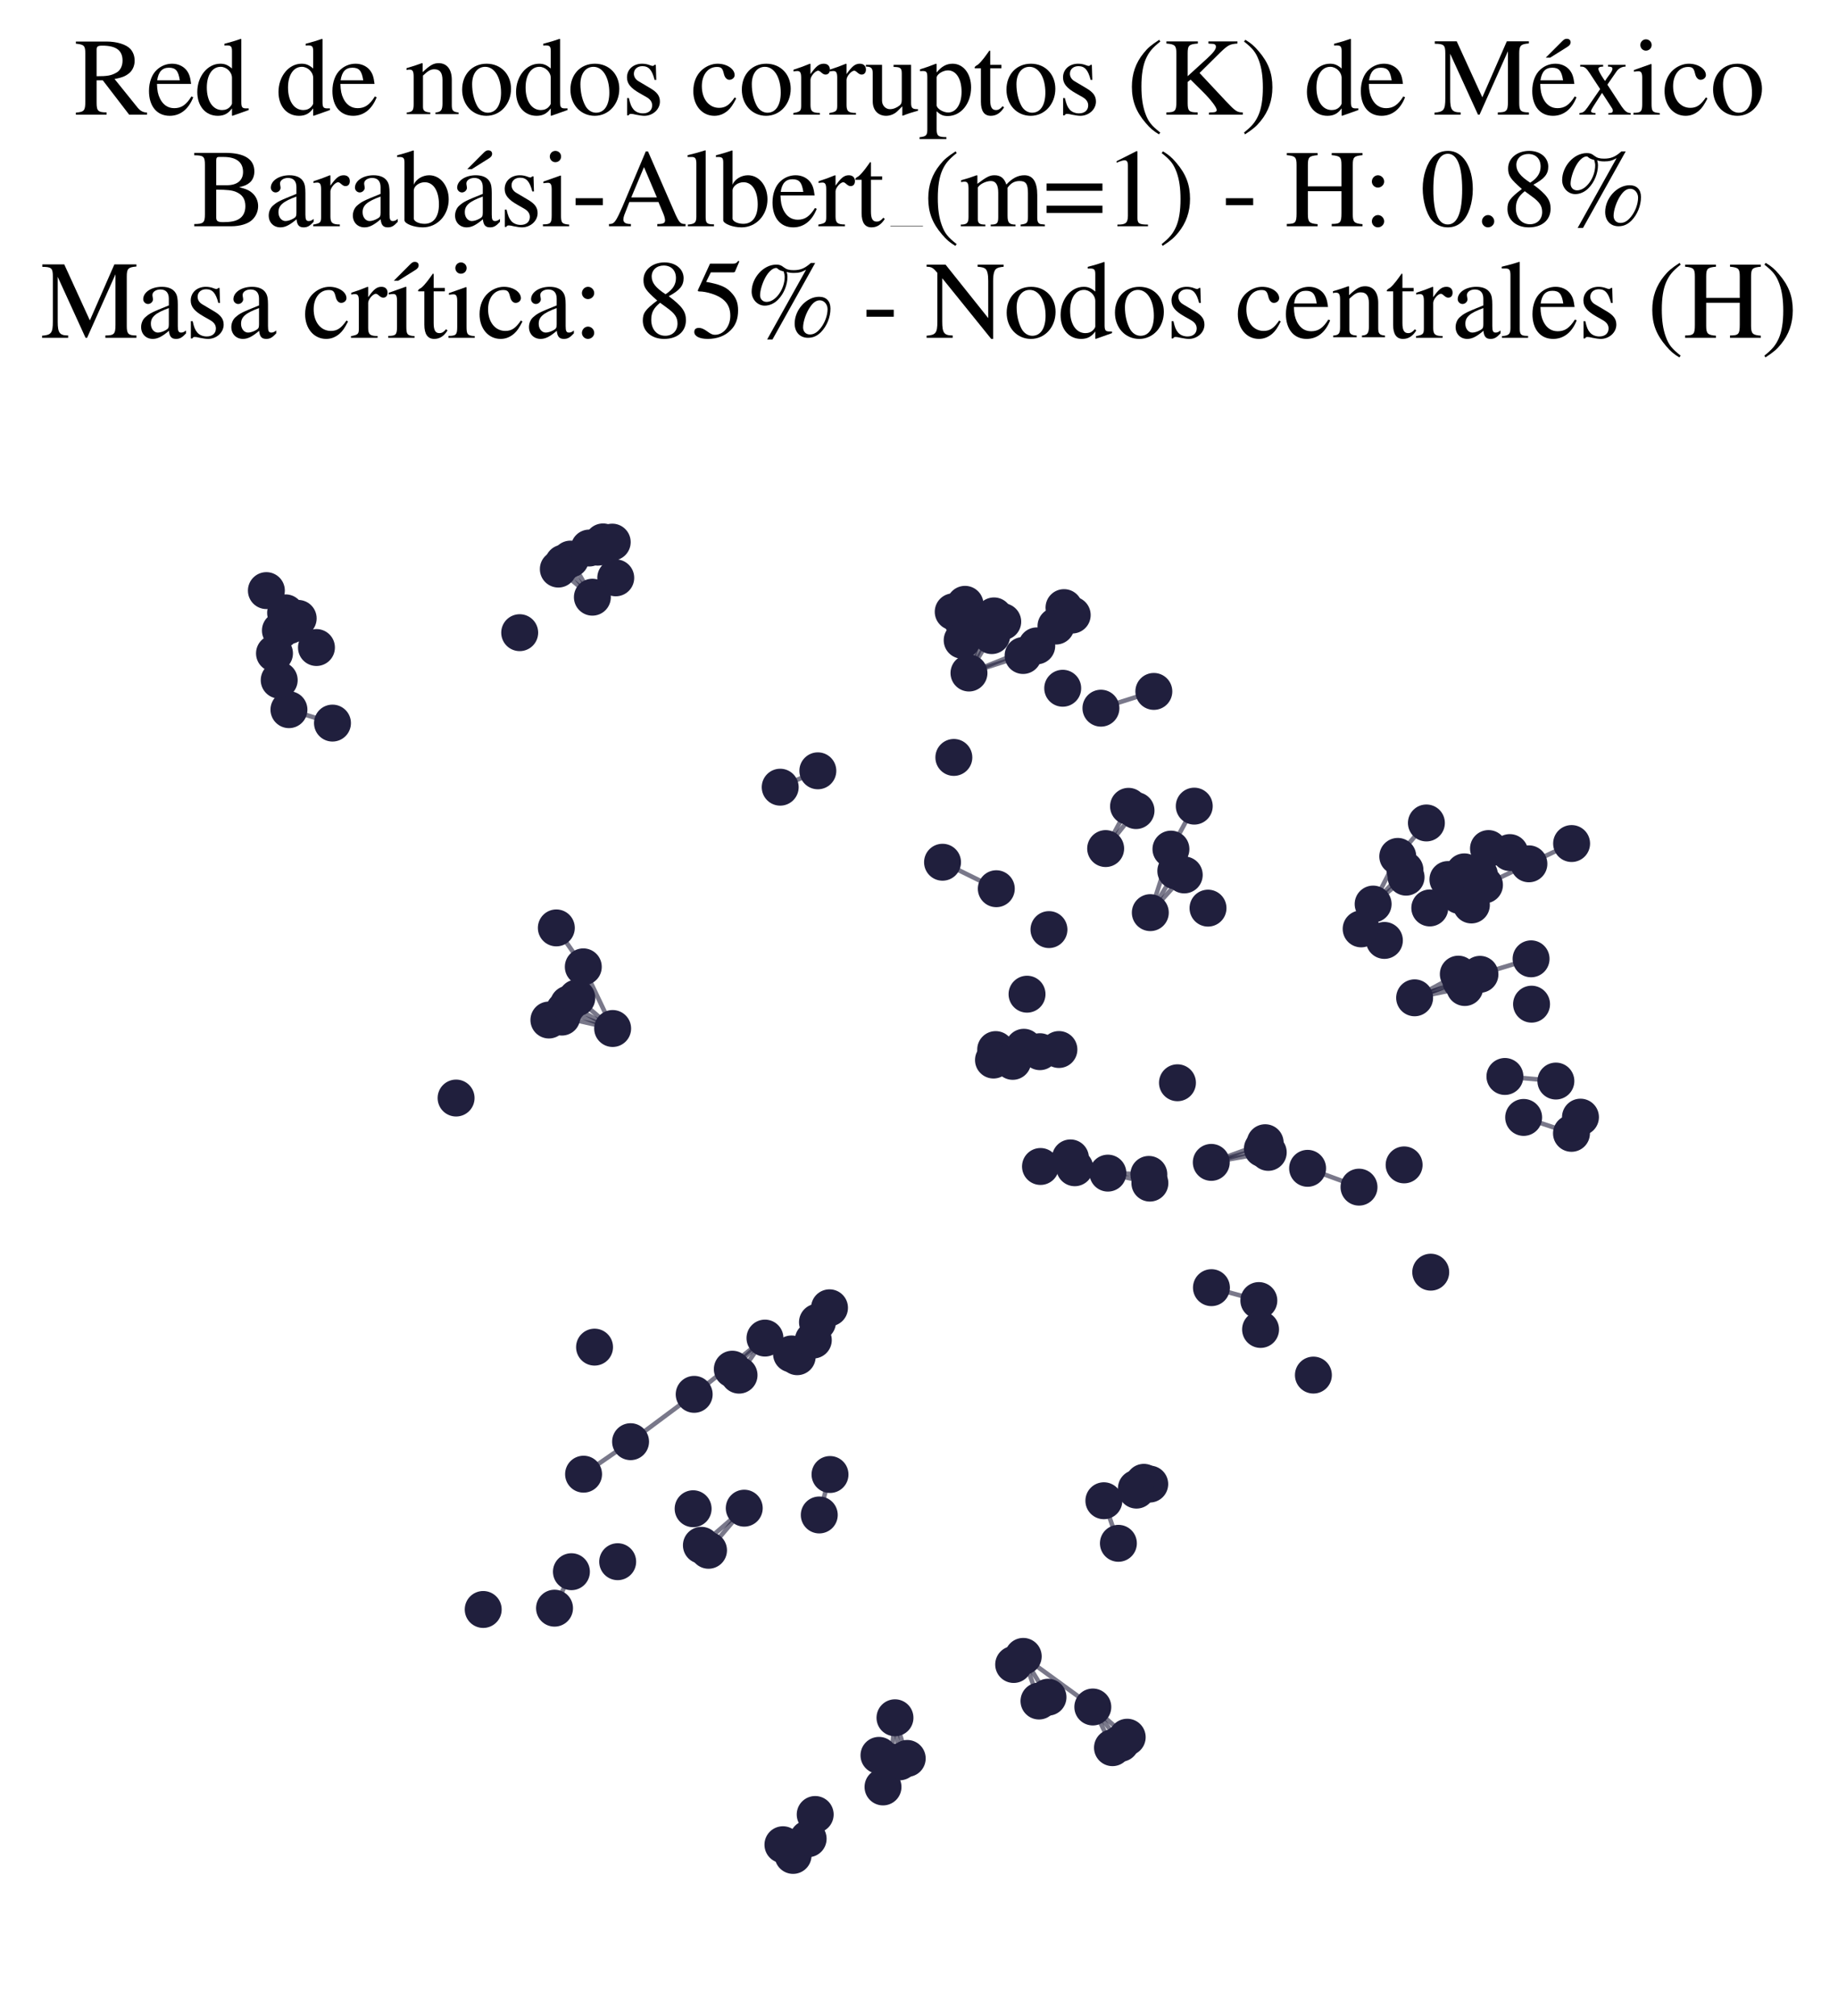 <?xml version="1.0" encoding="utf-8" standalone="no"?>
<!DOCTYPE svg PUBLIC "-//W3C//DTD SVG 1.1//EN"
  "http://www.w3.org/Graphics/SVG/1.1/DTD/svg11.dtd">
<svg xmlns:xlink="http://www.w3.org/1999/xlink" width="162.348pt" height="178.036pt" viewBox="0 0 162.348 178.036" xmlns="http://www.w3.org/2000/svg" version="1.1">
 <defs>
  <style type="text/css">*{stroke-linejoin: round; stroke-linecap: butt}</style>
 </defs>
 <g id="figure_1">
  <g id="patch_1">
   <path d="M 0 178.036 
L 162.348 178.036 
L 162.348 0 
L 0 0 
z
" style="fill: #ffffff"/>
  </g>
  <g id="axes_1">
   <g id="LineCollection_1">
    <path d="M 107.005 113.733 
L 111.192 114.872 
" clip-path="url(#p0ebc050604)" style="fill: none; stroke: #201f3d; stroke-opacity: 0.6; stroke-width: 0.4"/>
    <path d="M 91.772 150.244 
L 90.381 146.3 
" clip-path="url(#p0ebc050604)" style="fill: none; stroke: #201f3d; stroke-opacity: 0.6; stroke-width: 0.4"/>
    <path d="M 77.638 155.042 
L 77.995 157.832 
" clip-path="url(#p0ebc050604)" style="fill: none; stroke: #201f3d; stroke-opacity: 0.6; stroke-width: 0.4"/>
    <path d="M 49.316 50.265 
L 52.324 52.747 
" clip-path="url(#p0ebc050604)" style="fill: none; stroke: #201f3d; stroke-opacity: 0.6; stroke-width: 0.4"/>
    <path d="M 72.206 116.783 
L 70.416 119.832 
" clip-path="url(#p0ebc050604)" style="fill: none; stroke: #201f3d; stroke-opacity: 0.6; stroke-width: 0.4"/>
    <path d="M 72.206 116.783 
L 69.914 119.587 
" clip-path="url(#p0ebc050604)" style="fill: none; stroke: #201f3d; stroke-opacity: 0.6; stroke-width: 0.4"/>
    <path d="M 132.928 95.079 
L 137.429 95.484 
" clip-path="url(#p0ebc050604)" style="fill: none; stroke: #201f3d; stroke-opacity: 0.6; stroke-width: 0.4"/>
    <path d="M 64.684 120.931 
L 67.569 118.187 
" clip-path="url(#p0ebc050604)" style="fill: none; stroke: #201f3d; stroke-opacity: 0.6; stroke-width: 0.4"/>
    <path d="M 52.047 48.405 
L 54.388 51.038 
" clip-path="url(#p0ebc050604)" style="fill: none; stroke: #201f3d; stroke-opacity: 0.6; stroke-width: 0.4"/>
    <path d="M 124.952 88.132 
L 129.384 87.223 
" clip-path="url(#p0ebc050604)" style="fill: none; stroke: #201f3d; stroke-opacity: 0.6; stroke-width: 0.4"/>
    <path d="M 124.952 88.132 
L 129.033 86.652 
" clip-path="url(#p0ebc050604)" style="fill: none; stroke: #201f3d; stroke-opacity: 0.6; stroke-width: 0.4"/>
    <path d="M 124.952 88.132 
L 130.723 86.057 
" clip-path="url(#p0ebc050604)" style="fill: none; stroke: #201f3d; stroke-opacity: 0.6; stroke-width: 0.4"/>
    <path d="M 124.952 88.132 
L 128.811 86.041 
" clip-path="url(#p0ebc050604)" style="fill: none; stroke: #201f3d; stroke-opacity: 0.6; stroke-width: 0.4"/>
    <path d="M 91.575 57.047 
L 85.589 59.445 
" clip-path="url(#p0ebc050604)" style="fill: none; stroke: #201f3d; stroke-opacity: 0.6; stroke-width: 0.4"/>
    <path d="M 91.575 57.047 
L 94.707 54.324 
" clip-path="url(#p0ebc050604)" style="fill: none; stroke: #201f3d; stroke-opacity: 0.6; stroke-width: 0.4"/>
    <path d="M 91.575 57.047 
L 93.983 53.667 
" clip-path="url(#p0ebc050604)" style="fill: none; stroke: #201f3d; stroke-opacity: 0.6; stroke-width: 0.4"/>
    <path d="M 67.569 118.187 
L 61.316 123.156 
" clip-path="url(#p0ebc050604)" style="fill: none; stroke: #201f3d; stroke-opacity: 0.6; stroke-width: 0.4"/>
    <path d="M 67.569 118.187 
L 65.279 121.461 
" clip-path="url(#p0ebc050604)" style="fill: none; stroke: #201f3d; stroke-opacity: 0.6; stroke-width: 0.4"/>
    <path d="M 101.606 80.609 
L 103.428 74.998 
" clip-path="url(#p0ebc050604)" style="fill: none; stroke: #201f3d; stroke-opacity: 0.6; stroke-width: 0.4"/>
    <path d="M 101.606 80.609 
L 103.858 76.931 
" clip-path="url(#p0ebc050604)" style="fill: none; stroke: #201f3d; stroke-opacity: 0.6; stroke-width: 0.4"/>
    <path d="M 101.606 80.609 
L 104.603 77.279 
" clip-path="url(#p0ebc050604)" style="fill: none; stroke: #201f3d; stroke-opacity: 0.6; stroke-width: 0.4"/>
    <path d="M 92.569 149.905 
L 90.381 146.3 
" clip-path="url(#p0ebc050604)" style="fill: none; stroke: #201f3d; stroke-opacity: 0.6; stroke-width: 0.4"/>
    <path d="M 51.522 85.397 
L 54.114 90.842 
" clip-path="url(#p0ebc050604)" style="fill: none; stroke: #201f3d; stroke-opacity: 0.6; stroke-width: 0.4"/>
    <path d="M 51.522 85.397 
L 49.14 81.957 
" clip-path="url(#p0ebc050604)" style="fill: none; stroke: #201f3d; stroke-opacity: 0.6; stroke-width: 0.4"/>
    <path d="M 115.499 103.192 
L 120.04 104.855 
" clip-path="url(#p0ebc050604)" style="fill: none; stroke: #201f3d; stroke-opacity: 0.6; stroke-width: 0.4"/>
    <path d="M 85.589 59.445 
L 84.987 56.549 
" clip-path="url(#p0ebc050604)" style="fill: none; stroke: #201f3d; stroke-opacity: 0.6; stroke-width: 0.4"/>
    <path d="M 85.589 59.445 
L 87.598 56.14 
" clip-path="url(#p0ebc050604)" style="fill: none; stroke: #201f3d; stroke-opacity: 0.6; stroke-width: 0.4"/>
    <path d="M 85.589 59.445 
L 87.417 55.462 
" clip-path="url(#p0ebc050604)" style="fill: none; stroke: #201f3d; stroke-opacity: 0.6; stroke-width: 0.4"/>
    <path d="M 85.589 59.445 
L 90.369 57.898 
" clip-path="url(#p0ebc050604)" style="fill: none; stroke: #201f3d; stroke-opacity: 0.6; stroke-width: 0.4"/>
    <path d="M 85.589 59.445 
L 86.779 55.259 
" clip-path="url(#p0ebc050604)" style="fill: none; stroke: #201f3d; stroke-opacity: 0.6; stroke-width: 0.4"/>
    <path d="M 99.565 153.439 
L 96.527 150.77 
" clip-path="url(#p0ebc050604)" style="fill: none; stroke: #201f3d; stroke-opacity: 0.6; stroke-width: 0.4"/>
    <path d="M 50.218 88.685 
L 54.114 90.842 
" clip-path="url(#p0ebc050604)" style="fill: none; stroke: #201f3d; stroke-opacity: 0.6; stroke-width: 0.4"/>
    <path d="M 73.314 130.236 
L 72.365 133.809 
" clip-path="url(#p0ebc050604)" style="fill: none; stroke: #201f3d; stroke-opacity: 0.6; stroke-width: 0.4"/>
    <path d="M 25.552 55.251 
L 27.952 57.193 
" clip-path="url(#p0ebc050604)" style="fill: none; stroke: #201f3d; stroke-opacity: 0.6; stroke-width: 0.4"/>
    <path d="M 97.503 132.554 
L 98.787 136.314 
" clip-path="url(#p0ebc050604)" style="fill: none; stroke: #201f3d; stroke-opacity: 0.6; stroke-width: 0.4"/>
    <path d="M 93.532 92.699 
L 91.855 92.89 
" clip-path="url(#p0ebc050604)" style="fill: none; stroke: #201f3d; stroke-opacity: 0.6; stroke-width: 0.4"/>
    <path d="M 123.463 75.641 
L 121.287 79.852 
" clip-path="url(#p0ebc050604)" style="fill: none; stroke: #201f3d; stroke-opacity: 0.6; stroke-width: 0.4"/>
    <path d="M 123.463 75.641 
L 125.992 72.688 
" clip-path="url(#p0ebc050604)" style="fill: none; stroke: #201f3d; stroke-opacity: 0.6; stroke-width: 0.4"/>
    <path d="M 29.367 63.867 
L 25.523 62.682 
" clip-path="url(#p0ebc050604)" style="fill: none; stroke: #201f3d; stroke-opacity: 0.6; stroke-width: 0.4"/>
    <path d="M 101.475 103.729 
L 97.859 103.616 
" clip-path="url(#p0ebc050604)" style="fill: none; stroke: #201f3d; stroke-opacity: 0.6; stroke-width: 0.4"/>
    <path d="M 83.253 76.157 
L 88.002 78.497 
" clip-path="url(#p0ebc050604)" style="fill: none; stroke: #201f3d; stroke-opacity: 0.6; stroke-width: 0.4"/>
    <path d="M 111.505 101.455 
L 106.991 102.668 
" clip-path="url(#p0ebc050604)" style="fill: none; stroke: #201f3d; stroke-opacity: 0.6; stroke-width: 0.4"/>
    <path d="M 90.381 146.3 
L 96.527 150.77 
" clip-path="url(#p0ebc050604)" style="fill: none; stroke: #201f3d; stroke-opacity: 0.6; stroke-width: 0.4"/>
    <path d="M 65.738 133.21 
L 62.583 136.93 
" clip-path="url(#p0ebc050604)" style="fill: none; stroke: #201f3d; stroke-opacity: 0.6; stroke-width: 0.4"/>
    <path d="M 65.738 133.21 
L 61.954 136.489 
" clip-path="url(#p0ebc050604)" style="fill: none; stroke: #201f3d; stroke-opacity: 0.6; stroke-width: 0.4"/>
    <path d="M 85.24 53.377 
L 84.987 56.549 
" clip-path="url(#p0ebc050604)" style="fill: none; stroke: #201f3d; stroke-opacity: 0.6; stroke-width: 0.4"/>
    <path d="M 106.991 102.668 
L 112.023 101.784 
" clip-path="url(#p0ebc050604)" style="fill: none; stroke: #201f3d; stroke-opacity: 0.6; stroke-width: 0.4"/>
    <path d="M 106.991 102.668 
L 111.752 100.931 
" clip-path="url(#p0ebc050604)" style="fill: none; stroke: #201f3d; stroke-opacity: 0.6; stroke-width: 0.4"/>
    <path d="M 73.269 115.511 
L 71.839 118.359 
" clip-path="url(#p0ebc050604)" style="fill: none; stroke: #201f3d; stroke-opacity: 0.6; stroke-width: 0.4"/>
    <path d="M 87.947 92.704 
L 90.435 92.499 
" clip-path="url(#p0ebc050604)" style="fill: none; stroke: #201f3d; stroke-opacity: 0.6; stroke-width: 0.4"/>
    <path d="M 49.758 49.739 
L 52.324 52.747 
" clip-path="url(#p0ebc050604)" style="fill: none; stroke: #201f3d; stroke-opacity: 0.6; stroke-width: 0.4"/>
    <path d="M 133.36 75.304 
L 130.675 77.256 
" clip-path="url(#p0ebc050604)" style="fill: none; stroke: #201f3d; stroke-opacity: 0.6; stroke-width: 0.4"/>
    <path d="M 126.292 80.195 
L 129.546 79.388 
" clip-path="url(#p0ebc050604)" style="fill: none; stroke: #201f3d; stroke-opacity: 0.6; stroke-width: 0.4"/>
    <path d="M 126.292 80.195 
L 128.904 79.092 
" clip-path="url(#p0ebc050604)" style="fill: none; stroke: #201f3d; stroke-opacity: 0.6; stroke-width: 0.4"/>
    <path d="M 126.292 80.195 
L 129.966 79.932 
" clip-path="url(#p0ebc050604)" style="fill: none; stroke: #201f3d; stroke-opacity: 0.6; stroke-width: 0.4"/>
    <path d="M 126.292 80.195 
L 131.122 78.162 
" clip-path="url(#p0ebc050604)" style="fill: none; stroke: #201f3d; stroke-opacity: 0.6; stroke-width: 0.4"/>
    <path d="M 126.292 80.195 
L 130.675 77.256 
" clip-path="url(#p0ebc050604)" style="fill: none; stroke: #201f3d; stroke-opacity: 0.6; stroke-width: 0.4"/>
    <path d="M 126.292 80.195 
L 128.838 78.422 
" clip-path="url(#p0ebc050604)" style="fill: none; stroke: #201f3d; stroke-opacity: 0.6; stroke-width: 0.4"/>
    <path d="M 126.292 80.195 
L 129.344 77.007 
" clip-path="url(#p0ebc050604)" style="fill: none; stroke: #201f3d; stroke-opacity: 0.6; stroke-width: 0.4"/>
    <path d="M 126.292 80.195 
L 128.478 77.655 
" clip-path="url(#p0ebc050604)" style="fill: none; stroke: #201f3d; stroke-opacity: 0.6; stroke-width: 0.4"/>
    <path d="M 126.292 80.195 
L 127.892 77.685 
" clip-path="url(#p0ebc050604)" style="fill: none; stroke: #201f3d; stroke-opacity: 0.6; stroke-width: 0.4"/>
    <path d="M 121.287 79.852 
L 124.1 76.84 
" clip-path="url(#p0ebc050604)" style="fill: none; stroke: #201f3d; stroke-opacity: 0.6; stroke-width: 0.4"/>
    <path d="M 121.287 79.852 
L 124.197 77.476 
" clip-path="url(#p0ebc050604)" style="fill: none; stroke: #201f3d; stroke-opacity: 0.6; stroke-width: 0.4"/>
    <path d="M 90.369 57.898 
L 93.274 55.297 
" clip-path="url(#p0ebc050604)" style="fill: none; stroke: #201f3d; stroke-opacity: 0.6; stroke-width: 0.4"/>
    <path d="M 103.428 74.998 
L 105.487 71.202 
" clip-path="url(#p0ebc050604)" style="fill: none; stroke: #201f3d; stroke-opacity: 0.6; stroke-width: 0.4"/>
    <path d="M 80.134 155.314 
L 79.052 151.723 
" clip-path="url(#p0ebc050604)" style="fill: none; stroke: #201f3d; stroke-opacity: 0.6; stroke-width: 0.4"/>
    <path d="M 71.382 162.409 
L 72.005 160.265 
" clip-path="url(#p0ebc050604)" style="fill: none; stroke: #201f3d; stroke-opacity: 0.6; stroke-width: 0.4"/>
    <path d="M 50.388 49.382 
L 52.324 52.747 
" clip-path="url(#p0ebc050604)" style="fill: none; stroke: #201f3d; stroke-opacity: 0.6; stroke-width: 0.4"/>
    <path d="M 84.987 56.549 
L 84.196 54.038 
" clip-path="url(#p0ebc050604)" style="fill: none; stroke: #201f3d; stroke-opacity: 0.6; stroke-width: 0.4"/>
    <path d="M 54.077 47.883 
L 54.388 51.038 
" clip-path="url(#p0ebc050604)" style="fill: none; stroke: #201f3d; stroke-opacity: 0.6; stroke-width: 0.4"/>
    <path d="M 97.244 62.55 
L 101.917 61.069 
" clip-path="url(#p0ebc050604)" style="fill: none; stroke: #201f3d; stroke-opacity: 0.6; stroke-width: 0.4"/>
    <path d="M 50.473 138.821 
L 48.981 142.042 
" clip-path="url(#p0ebc050604)" style="fill: none; stroke: #201f3d; stroke-opacity: 0.6; stroke-width: 0.4"/>
    <path d="M 97.661 74.95 
L 100.344 71.595 
" clip-path="url(#p0ebc050604)" style="fill: none; stroke: #201f3d; stroke-opacity: 0.6; stroke-width: 0.4"/>
    <path d="M 97.661 74.95 
L 99.682 71.218 
" clip-path="url(#p0ebc050604)" style="fill: none; stroke: #201f3d; stroke-opacity: 0.6; stroke-width: 0.4"/>
    <path d="M 78.7 155.635 
L 79.052 151.723 
" clip-path="url(#p0ebc050604)" style="fill: none; stroke: #201f3d; stroke-opacity: 0.6; stroke-width: 0.4"/>
    <path d="M 130.723 86.057 
L 135.238 84.689 
" clip-path="url(#p0ebc050604)" style="fill: none; stroke: #201f3d; stroke-opacity: 0.6; stroke-width: 0.4"/>
    <path d="M 135.046 76.298 
L 131.122 78.162 
" clip-path="url(#p0ebc050604)" style="fill: none; stroke: #201f3d; stroke-opacity: 0.6; stroke-width: 0.4"/>
    <path d="M 135.046 76.298 
L 138.818 74.506 
" clip-path="url(#p0ebc050604)" style="fill: none; stroke: #201f3d; stroke-opacity: 0.6; stroke-width: 0.4"/>
    <path d="M 91.905 103.03 
L 97.859 103.616 
" clip-path="url(#p0ebc050604)" style="fill: none; stroke: #201f3d; stroke-opacity: 0.6; stroke-width: 0.4"/>
    <path d="M 91.905 103.03 
L 94.933 103.142 
" clip-path="url(#p0ebc050604)" style="fill: none; stroke: #201f3d; stroke-opacity: 0.6; stroke-width: 0.4"/>
    <path d="M 91.905 103.03 
L 94.551 102.272 
" clip-path="url(#p0ebc050604)" style="fill: none; stroke: #201f3d; stroke-opacity: 0.6; stroke-width: 0.4"/>
    <path d="M 97.859 103.616 
L 101.568 104.498 
" clip-path="url(#p0ebc050604)" style="fill: none; stroke: #201f3d; stroke-opacity: 0.6; stroke-width: 0.4"/>
    <path d="M 138.807 100.103 
L 134.582 98.697 
" clip-path="url(#p0ebc050604)" style="fill: none; stroke: #201f3d; stroke-opacity: 0.6; stroke-width: 0.4"/>
    <path d="M 79.463 155.615 
L 79.052 151.723 
" clip-path="url(#p0ebc050604)" style="fill: none; stroke: #201f3d; stroke-opacity: 0.6; stroke-width: 0.4"/>
    <path d="M 49.845 89.23 
L 54.114 90.842 
" clip-path="url(#p0ebc050604)" style="fill: none; stroke: #201f3d; stroke-opacity: 0.6; stroke-width: 0.4"/>
    <path d="M 129.344 77.007 
L 131.476 74.948 
" clip-path="url(#p0ebc050604)" style="fill: none; stroke: #201f3d; stroke-opacity: 0.6; stroke-width: 0.4"/>
    <path d="M 90.435 92.499 
L 87.753 93.629 
" clip-path="url(#p0ebc050604)" style="fill: none; stroke: #201f3d; stroke-opacity: 0.6; stroke-width: 0.4"/>
    <path d="M 90.435 92.499 
L 91.855 92.89 
" clip-path="url(#p0ebc050604)" style="fill: none; stroke: #201f3d; stroke-opacity: 0.6; stroke-width: 0.4"/>
    <path d="M 90.435 92.499 
L 89.453 93.746 
" clip-path="url(#p0ebc050604)" style="fill: none; stroke: #201f3d; stroke-opacity: 0.6; stroke-width: 0.4"/>
    <path d="M 49.626 89.836 
L 54.114 90.842 
" clip-path="url(#p0ebc050604)" style="fill: none; stroke: #201f3d; stroke-opacity: 0.6; stroke-width: 0.4"/>
    <path d="M 27.952 57.193 
L 25.227 54.13 
" clip-path="url(#p0ebc050604)" style="fill: none; stroke: #201f3d; stroke-opacity: 0.6; stroke-width: 0.4"/>
    <path d="M 27.952 57.193 
L 24.768 55.688 
" clip-path="url(#p0ebc050604)" style="fill: none; stroke: #201f3d; stroke-opacity: 0.6; stroke-width: 0.4"/>
    <path d="M 27.952 57.193 
L 26.338 54.62 
" clip-path="url(#p0ebc050604)" style="fill: none; stroke: #201f3d; stroke-opacity: 0.6; stroke-width: 0.4"/>
    <path d="M 25.227 54.13 
L 23.529 52.165 
" clip-path="url(#p0ebc050604)" style="fill: none; stroke: #201f3d; stroke-opacity: 0.6; stroke-width: 0.4"/>
    <path d="M 52.793 48.33 
L 54.388 51.038 
" clip-path="url(#p0ebc050604)" style="fill: none; stroke: #201f3d; stroke-opacity: 0.6; stroke-width: 0.4"/>
    <path d="M 96.527 150.77 
L 98.264 154.364 
" clip-path="url(#p0ebc050604)" style="fill: none; stroke: #201f3d; stroke-opacity: 0.6; stroke-width: 0.4"/>
    <path d="M 96.527 150.77 
L 98.989 153.978 
" clip-path="url(#p0ebc050604)" style="fill: none; stroke: #201f3d; stroke-opacity: 0.6; stroke-width: 0.4"/>
    <path d="M 68.914 69.529 
L 72.239 68.083 
" clip-path="url(#p0ebc050604)" style="fill: none; stroke: #201f3d; stroke-opacity: 0.6; stroke-width: 0.4"/>
    <path d="M 53.265 47.863 
L 54.388 51.038 
" clip-path="url(#p0ebc050604)" style="fill: none; stroke: #201f3d; stroke-opacity: 0.6; stroke-width: 0.4"/>
    <path d="M 50.95 88.142 
L 54.114 90.842 
" clip-path="url(#p0ebc050604)" style="fill: none; stroke: #201f3d; stroke-opacity: 0.6; stroke-width: 0.4"/>
    <path d="M 61.316 123.156 
L 55.698 127.337 
" clip-path="url(#p0ebc050604)" style="fill: none; stroke: #201f3d; stroke-opacity: 0.6; stroke-width: 0.4"/>
    <path d="M 55.698 127.337 
L 51.546 130.207 
" clip-path="url(#p0ebc050604)" style="fill: none; stroke: #201f3d; stroke-opacity: 0.6; stroke-width: 0.4"/>
   </g>
   <g id="PathCollection_1">
    <defs>
     <path id="mcd1ed8ee58" d="M 0 1.581 
C 0.419 1.581 0.822 1.415 1.118 1.118 
C 1.415 0.822 1.581 0.419 1.581 0 
C 1.581 -0.419 1.415 -0.822 1.118 -1.118 
C 0.822 -1.415 0.419 -1.581 0 -1.581 
C -0.419 -1.581 -0.822 -1.415 -1.118 -1.118 
C -1.415 -0.822 -1.581 -0.419 -1.581 0 
C -1.581 0.419 -1.415 0.822 -1.118 1.118 
C -0.822 1.415 -0.419 1.581 0 1.581 
z
" style="stroke: #201f3d; stroke-width: 0.1"/>
    </defs>
    <g clip-path="url(#p0ebc050604)">
     <use xlink:href="#mcd1ed8ee58" x="94.551" y="102.272" style="fill: #201f3d; stroke: #201f3d; stroke-width: 0.1"/>
     <use xlink:href="#mcd1ed8ee58" x="135.28" y="88.693" style="fill: #201f3d; stroke: #201f3d; stroke-width: 0.1"/>
     <use xlink:href="#mcd1ed8ee58" x="97.859" y="103.616" style="fill: #201f3d; stroke: #201f3d; stroke-width: 0.1"/>
     <use xlink:href="#mcd1ed8ee58" x="54.559" y="137.937" style="fill: #201f3d; stroke: #201f3d; stroke-width: 0.1"/>
     <use xlink:href="#mcd1ed8ee58" x="51.546" y="130.207" style="fill: #201f3d; stroke: #201f3d; stroke-width: 0.1"/>
     <use xlink:href="#mcd1ed8ee58" x="128.838" y="78.422" style="fill: #201f3d; stroke: #201f3d; stroke-width: 0.1"/>
     <use xlink:href="#mcd1ed8ee58" x="77.638" y="155.042" style="fill: #201f3d; stroke: #201f3d; stroke-width: 0.1"/>
     <use xlink:href="#mcd1ed8ee58" x="68.914" y="69.529" style="fill: #201f3d; stroke: #201f3d; stroke-width: 0.1"/>
     <use xlink:href="#mcd1ed8ee58" x="93.983" y="53.667" style="fill: #201f3d; stroke: #201f3d; stroke-width: 0.1"/>
     <use xlink:href="#mcd1ed8ee58" x="133.36" y="75.304" style="fill: #201f3d; stroke: #201f3d; stroke-width: 0.1"/>
     <use xlink:href="#mcd1ed8ee58" x="104.004" y="95.635" style="fill: #201f3d; stroke: #201f3d; stroke-width: 0.1"/>
     <use xlink:href="#mcd1ed8ee58" x="77.995" y="157.832" style="fill: #201f3d; stroke: #201f3d; stroke-width: 0.1"/>
     <use xlink:href="#mcd1ed8ee58" x="54.388" y="51.038" style="fill: #201f3d; stroke: #201f3d; stroke-width: 0.1"/>
     <use xlink:href="#mcd1ed8ee58" x="54.114" y="90.842" style="fill: #201f3d; stroke: #201f3d; stroke-width: 0.1"/>
     <use xlink:href="#mcd1ed8ee58" x="125.992" y="72.688" style="fill: #201f3d; stroke: #201f3d; stroke-width: 0.1"/>
     <use xlink:href="#mcd1ed8ee58" x="92.653" y="82.107" style="fill: #201f3d; stroke: #201f3d; stroke-width: 0.1"/>
     <use xlink:href="#mcd1ed8ee58" x="129.344" y="77.007" style="fill: #201f3d; stroke: #201f3d; stroke-width: 0.1"/>
     <use xlink:href="#mcd1ed8ee58" x="88.57" y="54.911" style="fill: #201f3d; stroke: #201f3d; stroke-width: 0.1"/>
     <use xlink:href="#mcd1ed8ee58" x="112.023" y="101.784" style="fill: #201f3d; stroke: #201f3d; stroke-width: 0.1"/>
     <use xlink:href="#mcd1ed8ee58" x="72.365" y="133.809" style="fill: #201f3d; stroke: #201f3d; stroke-width: 0.1"/>
     <use xlink:href="#mcd1ed8ee58" x="101.036" y="130.926" style="fill: #201f3d; stroke: #201f3d; stroke-width: 0.1"/>
     <use xlink:href="#mcd1ed8ee58" x="111.345" y="117.424" style="fill: #201f3d; stroke: #201f3d; stroke-width: 0.1"/>
     <use xlink:href="#mcd1ed8ee58" x="84.252" y="66.9" style="fill: #201f3d; stroke: #201f3d; stroke-width: 0.1"/>
     <use xlink:href="#mcd1ed8ee58" x="99.565" y="153.439" style="fill: #201f3d; stroke: #201f3d; stroke-width: 0.1"/>
     <use xlink:href="#mcd1ed8ee58" x="126.292" y="80.195" style="fill: #201f3d; stroke: #201f3d; stroke-width: 0.1"/>
     <use xlink:href="#mcd1ed8ee58" x="105.487" y="71.202" style="fill: #201f3d; stroke: #201f3d; stroke-width: 0.1"/>
     <use xlink:href="#mcd1ed8ee58" x="139.601" y="98.672" style="fill: #201f3d; stroke: #201f3d; stroke-width: 0.1"/>
     <use xlink:href="#mcd1ed8ee58" x="48.981" y="142.042" style="fill: #201f3d; stroke: #201f3d; stroke-width: 0.1"/>
     <use xlink:href="#mcd1ed8ee58" x="65.279" y="121.461" style="fill: #201f3d; stroke: #201f3d; stroke-width: 0.1"/>
     <use xlink:href="#mcd1ed8ee58" x="97.503" y="132.554" style="fill: #201f3d; stroke: #201f3d; stroke-width: 0.1"/>
     <use xlink:href="#mcd1ed8ee58" x="72.206" y="116.783" style="fill: #201f3d; stroke: #201f3d; stroke-width: 0.1"/>
     <use xlink:href="#mcd1ed8ee58" x="100.377" y="131.456" style="fill: #201f3d; stroke: #201f3d; stroke-width: 0.1"/>
     <use xlink:href="#mcd1ed8ee58" x="70.416" y="119.832" style="fill: #201f3d; stroke: #201f3d; stroke-width: 0.1"/>
     <use xlink:href="#mcd1ed8ee58" x="101.606" y="80.609" style="fill: #201f3d; stroke: #201f3d; stroke-width: 0.1"/>
     <use xlink:href="#mcd1ed8ee58" x="49.626" y="89.836" style="fill: #201f3d; stroke: #201f3d; stroke-width: 0.1"/>
     <use xlink:href="#mcd1ed8ee58" x="84.196" y="54.038" style="fill: #201f3d; stroke: #201f3d; stroke-width: 0.1"/>
     <use xlink:href="#mcd1ed8ee58" x="45.904" y="55.881" style="fill: #201f3d; stroke: #201f3d; stroke-width: 0.1"/>
     <use xlink:href="#mcd1ed8ee58" x="128.904" y="79.092" style="fill: #201f3d; stroke: #201f3d; stroke-width: 0.1"/>
     <use xlink:href="#mcd1ed8ee58" x="101.554" y="131.081" style="fill: #201f3d; stroke: #201f3d; stroke-width: 0.1"/>
     <use xlink:href="#mcd1ed8ee58" x="85.24" y="53.377" style="fill: #201f3d; stroke: #201f3d; stroke-width: 0.1"/>
     <use xlink:href="#mcd1ed8ee58" x="70.052" y="163.88" style="fill: #201f3d; stroke: #201f3d; stroke-width: 0.1"/>
     <use xlink:href="#mcd1ed8ee58" x="79.463" y="155.615" style="fill: #201f3d; stroke: #201f3d; stroke-width: 0.1"/>
     <use xlink:href="#mcd1ed8ee58" x="129.546" y="79.388" style="fill: #201f3d; stroke: #201f3d; stroke-width: 0.1"/>
     <use xlink:href="#mcd1ed8ee58" x="48.483" y="90.093" style="fill: #201f3d; stroke: #201f3d; stroke-width: 0.1"/>
     <use xlink:href="#mcd1ed8ee58" x="72.239" y="68.083" style="fill: #201f3d; stroke: #201f3d; stroke-width: 0.1"/>
     <use xlink:href="#mcd1ed8ee58" x="98.989" y="153.978" style="fill: #201f3d; stroke: #201f3d; stroke-width: 0.1"/>
     <use xlink:href="#mcd1ed8ee58" x="87.417" y="55.462" style="fill: #201f3d; stroke: #201f3d; stroke-width: 0.1"/>
     <use xlink:href="#mcd1ed8ee58" x="71.382" y="162.409" style="fill: #201f3d; stroke: #201f3d; stroke-width: 0.1"/>
     <use xlink:href="#mcd1ed8ee58" x="86.779" y="55.259" style="fill: #201f3d; stroke: #201f3d; stroke-width: 0.1"/>
     <use xlink:href="#mcd1ed8ee58" x="132.928" y="95.079" style="fill: #201f3d; stroke: #201f3d; stroke-width: 0.1"/>
     <use xlink:href="#mcd1ed8ee58" x="54.077" y="47.883" style="fill: #201f3d; stroke: #201f3d; stroke-width: 0.1"/>
     <use xlink:href="#mcd1ed8ee58" x="137.429" y="95.484" style="fill: #201f3d; stroke: #201f3d; stroke-width: 0.1"/>
     <use xlink:href="#mcd1ed8ee58" x="73.269" y="115.511" style="fill: #201f3d; stroke: #201f3d; stroke-width: 0.1"/>
     <use xlink:href="#mcd1ed8ee58" x="135.046" y="76.298" style="fill: #201f3d; stroke: #201f3d; stroke-width: 0.1"/>
     <use xlink:href="#mcd1ed8ee58" x="79.052" y="151.723" style="fill: #201f3d; stroke: #201f3d; stroke-width: 0.1"/>
     <use xlink:href="#mcd1ed8ee58" x="124.1" y="76.84" style="fill: #201f3d; stroke: #201f3d; stroke-width: 0.1"/>
     <use xlink:href="#mcd1ed8ee58" x="106.702" y="80.211" style="fill: #201f3d; stroke: #201f3d; stroke-width: 0.1"/>
     <use xlink:href="#mcd1ed8ee58" x="128.478" y="77.655" style="fill: #201f3d; stroke: #201f3d; stroke-width: 0.1"/>
     <use xlink:href="#mcd1ed8ee58" x="52.793" y="48.33" style="fill: #201f3d; stroke: #201f3d; stroke-width: 0.1"/>
     <use xlink:href="#mcd1ed8ee58" x="67.569" y="118.187" style="fill: #201f3d; stroke: #201f3d; stroke-width: 0.1"/>
     <use xlink:href="#mcd1ed8ee58" x="129.384" y="87.223" style="fill: #201f3d; stroke: #201f3d; stroke-width: 0.1"/>
     <use xlink:href="#mcd1ed8ee58" x="50.473" y="138.821" style="fill: #201f3d; stroke: #201f3d; stroke-width: 0.1"/>
     <use xlink:href="#mcd1ed8ee58" x="24.768" y="55.688" style="fill: #201f3d; stroke: #201f3d; stroke-width: 0.1"/>
     <use xlink:href="#mcd1ed8ee58" x="24.245" y="57.708" style="fill: #201f3d; stroke: #201f3d; stroke-width: 0.1"/>
     <use xlink:href="#mcd1ed8ee58" x="27.952" y="57.193" style="fill: #201f3d; stroke: #201f3d; stroke-width: 0.1"/>
     <use xlink:href="#mcd1ed8ee58" x="69.155" y="162.935" style="fill: #201f3d; stroke: #201f3d; stroke-width: 0.1"/>
     <use xlink:href="#mcd1ed8ee58" x="52.324" y="52.747" style="fill: #201f3d; stroke: #201f3d; stroke-width: 0.1"/>
     <use xlink:href="#mcd1ed8ee58" x="73.314" y="130.236" style="fill: #201f3d; stroke: #201f3d; stroke-width: 0.1"/>
     <use xlink:href="#mcd1ed8ee58" x="91.905" y="103.03" style="fill: #201f3d; stroke: #201f3d; stroke-width: 0.1"/>
     <use xlink:href="#mcd1ed8ee58" x="91.855" y="92.89" style="fill: #201f3d; stroke: #201f3d; stroke-width: 0.1"/>
     <use xlink:href="#mcd1ed8ee58" x="135.238" y="84.689" style="fill: #201f3d; stroke: #201f3d; stroke-width: 0.1"/>
     <use xlink:href="#mcd1ed8ee58" x="91.772" y="150.244" style="fill: #201f3d; stroke: #201f3d; stroke-width: 0.1"/>
     <use xlink:href="#mcd1ed8ee58" x="101.475" y="103.729" style="fill: #201f3d; stroke: #201f3d; stroke-width: 0.1"/>
     <use xlink:href="#mcd1ed8ee58" x="49.845" y="89.23" style="fill: #201f3d; stroke: #201f3d; stroke-width: 0.1"/>
     <use xlink:href="#mcd1ed8ee58" x="50.388" y="49.382" style="fill: #201f3d; stroke: #201f3d; stroke-width: 0.1"/>
     <use xlink:href="#mcd1ed8ee58" x="111.192" y="114.872" style="fill: #201f3d; stroke: #201f3d; stroke-width: 0.1"/>
     <use xlink:href="#mcd1ed8ee58" x="42.681" y="142.157" style="fill: #201f3d; stroke: #201f3d; stroke-width: 0.1"/>
     <use xlink:href="#mcd1ed8ee58" x="103.858" y="76.931" style="fill: #201f3d; stroke: #201f3d; stroke-width: 0.1"/>
     <use xlink:href="#mcd1ed8ee58" x="52.516" y="118.986" style="fill: #201f3d; stroke: #201f3d; stroke-width: 0.1"/>
     <use xlink:href="#mcd1ed8ee58" x="87.947" y="92.704" style="fill: #201f3d; stroke: #201f3d; stroke-width: 0.1"/>
     <use xlink:href="#mcd1ed8ee58" x="123.463" y="75.641" style="fill: #201f3d; stroke: #201f3d; stroke-width: 0.1"/>
     <use xlink:href="#mcd1ed8ee58" x="128.811" y="86.041" style="fill: #201f3d; stroke: #201f3d; stroke-width: 0.1"/>
     <use xlink:href="#mcd1ed8ee58" x="25.523" y="62.682" style="fill: #201f3d; stroke: #201f3d; stroke-width: 0.1"/>
     <use xlink:href="#mcd1ed8ee58" x="138.807" y="100.103" style="fill: #201f3d; stroke: #201f3d; stroke-width: 0.1"/>
     <use xlink:href="#mcd1ed8ee58" x="116.011" y="121.455" style="fill: #201f3d; stroke: #201f3d; stroke-width: 0.1"/>
     <use xlink:href="#mcd1ed8ee58" x="107.005" y="113.733" style="fill: #201f3d; stroke: #201f3d; stroke-width: 0.1"/>
     <use xlink:href="#mcd1ed8ee58" x="87.598" y="56.14" style="fill: #201f3d; stroke: #201f3d; stroke-width: 0.1"/>
     <use xlink:href="#mcd1ed8ee58" x="98.264" y="154.364" style="fill: #201f3d; stroke: #201f3d; stroke-width: 0.1"/>
     <use xlink:href="#mcd1ed8ee58" x="92.569" y="149.905" style="fill: #201f3d; stroke: #201f3d; stroke-width: 0.1"/>
     <use xlink:href="#mcd1ed8ee58" x="87.798" y="54.399" style="fill: #201f3d; stroke: #201f3d; stroke-width: 0.1"/>
     <use xlink:href="#mcd1ed8ee58" x="78.7" y="155.635" style="fill: #201f3d; stroke: #201f3d; stroke-width: 0.1"/>
     <use xlink:href="#mcd1ed8ee58" x="129.966" y="79.932" style="fill: #201f3d; stroke: #201f3d; stroke-width: 0.1"/>
     <use xlink:href="#mcd1ed8ee58" x="83.253" y="76.157" style="fill: #201f3d; stroke: #201f3d; stroke-width: 0.1"/>
     <use xlink:href="#mcd1ed8ee58" x="124.952" y="88.132" style="fill: #201f3d; stroke: #201f3d; stroke-width: 0.1"/>
     <use xlink:href="#mcd1ed8ee58" x="106.991" y="102.668" style="fill: #201f3d; stroke: #201f3d; stroke-width: 0.1"/>
     <use xlink:href="#mcd1ed8ee58" x="65.738" y="133.21" style="fill: #201f3d; stroke: #201f3d; stroke-width: 0.1"/>
     <use xlink:href="#mcd1ed8ee58" x="25.227" y="54.13" style="fill: #201f3d; stroke: #201f3d; stroke-width: 0.1"/>
     <use xlink:href="#mcd1ed8ee58" x="61.954" y="136.489" style="fill: #201f3d; stroke: #201f3d; stroke-width: 0.1"/>
     <use xlink:href="#mcd1ed8ee58" x="97.661" y="74.95" style="fill: #201f3d; stroke: #201f3d; stroke-width: 0.1"/>
     <use xlink:href="#mcd1ed8ee58" x="50.218" y="88.685" style="fill: #201f3d; stroke: #201f3d; stroke-width: 0.1"/>
     <use xlink:href="#mcd1ed8ee58" x="40.286" y="96.985" style="fill: #201f3d; stroke: #201f3d; stroke-width: 0.1"/>
     <use xlink:href="#mcd1ed8ee58" x="25.552" y="55.251" style="fill: #201f3d; stroke: #201f3d; stroke-width: 0.1"/>
     <use xlink:href="#mcd1ed8ee58" x="131.122" y="78.162" style="fill: #201f3d; stroke: #201f3d; stroke-width: 0.1"/>
     <use xlink:href="#mcd1ed8ee58" x="120.04" y="104.855" style="fill: #201f3d; stroke: #201f3d; stroke-width: 0.1"/>
     <use xlink:href="#mcd1ed8ee58" x="49.14" y="81.957" style="fill: #201f3d; stroke: #201f3d; stroke-width: 0.1"/>
     <use xlink:href="#mcd1ed8ee58" x="96.527" y="150.77" style="fill: #201f3d; stroke: #201f3d; stroke-width: 0.1"/>
     <use xlink:href="#mcd1ed8ee58" x="131.476" y="74.948" style="fill: #201f3d; stroke: #201f3d; stroke-width: 0.1"/>
     <use xlink:href="#mcd1ed8ee58" x="23.529" y="52.165" style="fill: #201f3d; stroke: #201f3d; stroke-width: 0.1"/>
     <use xlink:href="#mcd1ed8ee58" x="84.948" y="54.708" style="fill: #201f3d; stroke: #201f3d; stroke-width: 0.1"/>
     <use xlink:href="#mcd1ed8ee58" x="80.134" y="155.314" style="fill: #201f3d; stroke: #201f3d; stroke-width: 0.1"/>
     <use xlink:href="#mcd1ed8ee58" x="100.384" y="131.615" style="fill: #201f3d; stroke: #201f3d; stroke-width: 0.1"/>
     <use xlink:href="#mcd1ed8ee58" x="64.684" y="120.931" style="fill: #201f3d; stroke: #201f3d; stroke-width: 0.1"/>
     <use xlink:href="#mcd1ed8ee58" x="104.603" y="77.279" style="fill: #201f3d; stroke: #201f3d; stroke-width: 0.1"/>
     <use xlink:href="#mcd1ed8ee58" x="49.758" y="49.739" style="fill: #201f3d; stroke: #201f3d; stroke-width: 0.1"/>
     <use xlink:href="#mcd1ed8ee58" x="90.717" y="87.812" style="fill: #201f3d; stroke: #201f3d; stroke-width: 0.1"/>
     <use xlink:href="#mcd1ed8ee58" x="130.675" y="77.256" style="fill: #201f3d; stroke: #201f3d; stroke-width: 0.1"/>
     <use xlink:href="#mcd1ed8ee58" x="24.662" y="60.072" style="fill: #201f3d; stroke: #201f3d; stroke-width: 0.1"/>
     <use xlink:href="#mcd1ed8ee58" x="101.917" y="61.069" style="fill: #201f3d; stroke: #201f3d; stroke-width: 0.1"/>
     <use xlink:href="#mcd1ed8ee58" x="111.505" y="101.455" style="fill: #201f3d; stroke: #201f3d; stroke-width: 0.1"/>
     <use xlink:href="#mcd1ed8ee58" x="93.274" y="55.297" style="fill: #201f3d; stroke: #201f3d; stroke-width: 0.1"/>
     <use xlink:href="#mcd1ed8ee58" x="69.914" y="119.587" style="fill: #201f3d; stroke: #201f3d; stroke-width: 0.1"/>
     <use xlink:href="#mcd1ed8ee58" x="29.367" y="63.867" style="fill: #201f3d; stroke: #201f3d; stroke-width: 0.1"/>
     <use xlink:href="#mcd1ed8ee58" x="87.753" y="93.629" style="fill: #201f3d; stroke: #201f3d; stroke-width: 0.1"/>
     <use xlink:href="#mcd1ed8ee58" x="111.752" y="100.931" style="fill: #201f3d; stroke: #201f3d; stroke-width: 0.1"/>
     <use xlink:href="#mcd1ed8ee58" x="124.197" y="77.476" style="fill: #201f3d; stroke: #201f3d; stroke-width: 0.1"/>
     <use xlink:href="#mcd1ed8ee58" x="55.698" y="127.337" style="fill: #201f3d; stroke: #201f3d; stroke-width: 0.1"/>
     <use xlink:href="#mcd1ed8ee58" x="90.435" y="92.499" style="fill: #201f3d; stroke: #201f3d; stroke-width: 0.1"/>
     <use xlink:href="#mcd1ed8ee58" x="90.381" y="146.3" style="fill: #201f3d; stroke: #201f3d; stroke-width: 0.1"/>
     <use xlink:href="#mcd1ed8ee58" x="26.338" y="54.62" style="fill: #201f3d; stroke: #201f3d; stroke-width: 0.1"/>
     <use xlink:href="#mcd1ed8ee58" x="103.428" y="74.998" style="fill: #201f3d; stroke: #201f3d; stroke-width: 0.1"/>
     <use xlink:href="#mcd1ed8ee58" x="62.583" y="136.93" style="fill: #201f3d; stroke: #201f3d; stroke-width: 0.1"/>
     <use xlink:href="#mcd1ed8ee58" x="129.033" y="86.652" style="fill: #201f3d; stroke: #201f3d; stroke-width: 0.1"/>
     <use xlink:href="#mcd1ed8ee58" x="91.575" y="57.047" style="fill: #201f3d; stroke: #201f3d; stroke-width: 0.1"/>
     <use xlink:href="#mcd1ed8ee58" x="101.568" y="104.498" style="fill: #201f3d; stroke: #201f3d; stroke-width: 0.1"/>
     <use xlink:href="#mcd1ed8ee58" x="50.95" y="88.142" style="fill: #201f3d; stroke: #201f3d; stroke-width: 0.1"/>
     <use xlink:href="#mcd1ed8ee58" x="71.839" y="118.359" style="fill: #201f3d; stroke: #201f3d; stroke-width: 0.1"/>
     <use xlink:href="#mcd1ed8ee58" x="61.316" y="123.156" style="fill: #201f3d; stroke: #201f3d; stroke-width: 0.1"/>
     <use xlink:href="#mcd1ed8ee58" x="122.282" y="83.063" style="fill: #201f3d; stroke: #201f3d; stroke-width: 0.1"/>
     <use xlink:href="#mcd1ed8ee58" x="130.723" y="86.057" style="fill: #201f3d; stroke: #201f3d; stroke-width: 0.1"/>
     <use xlink:href="#mcd1ed8ee58" x="99.682" y="71.218" style="fill: #201f3d; stroke: #201f3d; stroke-width: 0.1"/>
     <use xlink:href="#mcd1ed8ee58" x="124.024" y="102.889" style="fill: #201f3d; stroke: #201f3d; stroke-width: 0.1"/>
     <use xlink:href="#mcd1ed8ee58" x="89.453" y="93.746" style="fill: #201f3d; stroke: #201f3d; stroke-width: 0.1"/>
     <use xlink:href="#mcd1ed8ee58" x="97.244" y="62.55" style="fill: #201f3d; stroke: #201f3d; stroke-width: 0.1"/>
     <use xlink:href="#mcd1ed8ee58" x="94.707" y="54.324" style="fill: #201f3d; stroke: #201f3d; stroke-width: 0.1"/>
     <use xlink:href="#mcd1ed8ee58" x="53.265" y="47.863" style="fill: #201f3d; stroke: #201f3d; stroke-width: 0.1"/>
     <use xlink:href="#mcd1ed8ee58" x="90.369" y="57.898" style="fill: #201f3d; stroke: #201f3d; stroke-width: 0.1"/>
     <use xlink:href="#mcd1ed8ee58" x="94.933" y="103.142" style="fill: #201f3d; stroke: #201f3d; stroke-width: 0.1"/>
     <use xlink:href="#mcd1ed8ee58" x="121.287" y="79.852" style="fill: #201f3d; stroke: #201f3d; stroke-width: 0.1"/>
     <use xlink:href="#mcd1ed8ee58" x="98.787" y="136.314" style="fill: #201f3d; stroke: #201f3d; stroke-width: 0.1"/>
     <use xlink:href="#mcd1ed8ee58" x="134.582" y="98.697" style="fill: #201f3d; stroke: #201f3d; stroke-width: 0.1"/>
     <use xlink:href="#mcd1ed8ee58" x="100.344" y="71.595" style="fill: #201f3d; stroke: #201f3d; stroke-width: 0.1"/>
     <use xlink:href="#mcd1ed8ee58" x="115.499" y="103.192" style="fill: #201f3d; stroke: #201f3d; stroke-width: 0.1"/>
     <use xlink:href="#mcd1ed8ee58" x="52.047" y="48.405" style="fill: #201f3d; stroke: #201f3d; stroke-width: 0.1"/>
     <use xlink:href="#mcd1ed8ee58" x="49.316" y="50.265" style="fill: #201f3d; stroke: #201f3d; stroke-width: 0.1"/>
     <use xlink:href="#mcd1ed8ee58" x="85.589" y="59.445" style="fill: #201f3d; stroke: #201f3d; stroke-width: 0.1"/>
     <use xlink:href="#mcd1ed8ee58" x="51.522" y="85.397" style="fill: #201f3d; stroke: #201f3d; stroke-width: 0.1"/>
     <use xlink:href="#mcd1ed8ee58" x="61.223" y="133.26" style="fill: #201f3d; stroke: #201f3d; stroke-width: 0.1"/>
     <use xlink:href="#mcd1ed8ee58" x="84.987" y="56.549" style="fill: #201f3d; stroke: #201f3d; stroke-width: 0.1"/>
     <use xlink:href="#mcd1ed8ee58" x="138.818" y="74.506" style="fill: #201f3d; stroke: #201f3d; stroke-width: 0.1"/>
     <use xlink:href="#mcd1ed8ee58" x="120.229" y="82.044" style="fill: #201f3d; stroke: #201f3d; stroke-width: 0.1"/>
     <use xlink:href="#mcd1ed8ee58" x="127.892" y="77.685" style="fill: #201f3d; stroke: #201f3d; stroke-width: 0.1"/>
     <use xlink:href="#mcd1ed8ee58" x="126.375" y="112.365" style="fill: #201f3d; stroke: #201f3d; stroke-width: 0.1"/>
     <use xlink:href="#mcd1ed8ee58" x="72.005" y="160.265" style="fill: #201f3d; stroke: #201f3d; stroke-width: 0.1"/>
     <use xlink:href="#mcd1ed8ee58" x="93.868" y="60.79" style="fill: #201f3d; stroke: #201f3d; stroke-width: 0.1"/>
     <use xlink:href="#mcd1ed8ee58" x="93.532" y="92.699" style="fill: #201f3d; stroke: #201f3d; stroke-width: 0.1"/>
     <use xlink:href="#mcd1ed8ee58" x="89.536" y="147.017" style="fill: #201f3d; stroke: #201f3d; stroke-width: 0.1"/>
     <use xlink:href="#mcd1ed8ee58" x="88.002" y="78.497" style="fill: #201f3d; stroke: #201f3d; stroke-width: 0.1"/>
    </g>
   </g>
   <g id="text_1">
    <!-- Red de nodos corruptos (K) de México -->
    <g transform="translate(6.536 10.132) scale(0.096 -0.096)">
     <defs>
      <path id="NimbusRomNo9L-Regu-52" d="M 4218 121 
C 3974 140 3846 205 3661 424 
L 2342 2061 
C 2771 2143 2963 2219 3174 2388 
C 3379 2553 3501 2818 3501 3113 
C 3501 3385 3418 3618 3251 3801 
C 3008 4059 2477 4224 1875 4224 
L 109 4224 
L 109 4102 
C 589 4051 653 3981 653 3528 
L 653 765 
C 653 236 589 159 109 121 
L 109 0 
L 1882 0 
L 1882 134 
C 1389 134 1306 219 1306 692 
L 1306 1984 
L 1664 1984 
L 3187 0 
L 4218 0 
L 4218 121 
z
M 1306 3762 
C 1306 3937 1376 3987 1632 3987 
C 2432 3987 2803 3716 2803 3123 
C 2803 2807 2669 2542 2438 2423 
C 2144 2258 1920 2221 1306 2221 
L 1306 3762 
z
" transform="scale(0.016)"/>
      <path id="NimbusRomNo9L-Regu-65" d="M 2611 1053 
C 2304 564 2029 378 1619 378 
C 1254 378 979 564 794 930 
C 678 1174 634 1386 621 1779 
L 2592 1779 
C 2541 2193 2477 2377 2317 2581 
C 2125 2811 1830 2944 1498 2944 
C 1178 2944 877 2829 634 2611 
C 333 2349 160 1894 160 1370 
C 160 486 621 -64 1357 -64 
C 1965 -64 2445 315 2714 1008 
L 2611 1053 
z
M 634 1984 
C 704 2479 922 2714 1312 2714 
C 1702 2714 1856 2535 1939 1984 
L 634 1984 
z
" transform="scale(0.016)"/>
      <path id="NimbusRomNo9L-Regu-64" d="M 2202 -64 
L 3142 269 
L 3142 365 
C 3027 365 3014 365 2995 365 
C 2765 365 2714 435 2714 731 
L 2714 4364 
L 2682 4377 
C 2374 4268 2150 4204 1741 4096 
L 1741 3994 
C 1792 4000 1830 4000 1882 4000 
C 2118 4000 2176 3936 2176 3672 
L 2176 2669 
C 1933 2874 1760 2944 1504 2944 
C 768 2944 173 2221 173 1312 
C 173 493 653 -64 1357 -64 
C 1715 -64 1958 64 2176 365 
L 2176 -45 
L 2202 -64 
z
M 2176 653 
C 2176 608 2131 531 2067 461 
C 1952 333 1792 269 1606 269 
C 1075 269 723 781 723 1568 
C 723 2291 1037 2765 1523 2765 
C 1862 2765 2176 2464 2176 2125 
L 2176 653 
z
" transform="scale(0.016)"/>
      <path id="NimbusRomNo9L-Regu-6e" d="M 102 2579 
C 141 2598 205 2605 275 2605 
C 454 2605 512 2509 512 2195 
L 512 608 
C 512 243 442 154 115 128 
L 115 32 
L 1472 32 
L 1472 128 
C 1146 154 1050 230 1050 461 
L 1050 2259 
C 1357 2547 1498 2624 1709 2624 
C 2022 2624 2176 2426 2176 2003 
L 2176 666 
C 2176 262 2093 154 1773 128 
L 1773 32 
L 3104 32 
L 3104 128 
C 2790 160 2714 237 2714 550 
L 2714 2016 
C 2714 2618 2432 2976 1958 2976 
C 1664 2976 1466 2867 1030 2458 
L 1030 2963 
L 986 2976 
C 672 2861 454 2790 102 2688 
L 102 2579 
z
" transform="scale(0.016)"/>
      <path id="NimbusRomNo9L-Regu-6f" d="M 1600 2944 
C 768 2944 186 2330 186 1446 
C 186 582 781 -64 1587 -64 
C 2394 -64 3008 614 3008 1498 
C 3008 2336 2419 2944 1600 2944 
z
M 1517 2765 
C 2054 2765 2432 2150 2432 1274 
C 2432 550 2144 115 1664 115 
C 1414 115 1178 269 1043 525 
C 864 858 762 1306 762 1760 
C 762 2368 1062 2765 1517 2765 
z
" transform="scale(0.016)"/>
      <path id="NimbusRomNo9L-Regu-73" d="M 2016 2010 
L 1990 2880 
L 1920 2880 
L 1907 2867 
C 1850 2822 1843 2816 1818 2816 
C 1779 2816 1715 2829 1645 2861 
C 1504 2915 1363 2944 1197 2944 
C 691 2944 326 2616 326 2154 
C 326 1796 531 1539 1075 1231 
L 1446 1020 
C 1670 892 1779 737 1779 539 
C 1779 256 1574 77 1248 77 
C 1030 77 832 159 710 298 
C 576 455 518 600 435 960 
L 333 960 
L 333 -39 
L 416 -39 
C 461 33 486 48 563 48 
C 621 48 710 35 858 -2 
C 1037 -39 1210 -64 1325 -64 
C 1818 -64 2227 308 2227 757 
C 2227 1077 2074 1289 1690 1520 
L 998 1930 
C 819 2033 723 2194 723 2367 
C 723 2624 922 2803 1216 2803 
C 1581 2803 1773 2583 1920 2010 
L 2016 2010 
z
" transform="scale(0.016)"/>
      <path id="NimbusRomNo9L-Regu-63" d="M 2547 998 
C 2240 550 2010 397 1645 397 
C 1062 397 653 909 653 1645 
C 653 2304 1005 2758 1523 2758 
C 1754 2758 1837 2688 1901 2451 
L 1939 2310 
C 1990 2131 2106 2016 2240 2016 
C 2406 2016 2547 2138 2547 2285 
C 2547 2643 2099 2944 1562 2944 
C 1248 2944 922 2816 659 2586 
C 339 2304 160 1869 160 1363 
C 160 531 666 -64 1376 -64 
C 1664 -64 1920 38 2150 237 
C 2323 390 2445 563 2637 941 
L 2547 998 
z
" transform="scale(0.016)"/>
      <path id="NimbusRomNo9L-Regu-72" d="M 45 2496 
C 134 2515 192 2522 269 2522 
C 429 2522 486 2419 486 2138 
L 486 538 
C 486 218 442 173 32 96 
L 32 0 
L 1568 0 
L 1568 102 
C 1133 102 1024 199 1024 565 
L 1024 2013 
C 1024 2219 1299 2541 1472 2541 
C 1510 2541 1568 2509 1638 2445 
C 1741 2355 1811 2317 1894 2317 
C 2048 2317 2144 2426 2144 2605 
C 2144 2816 2010 2944 1792 2944 
C 1523 2944 1338 2797 1024 2343 
L 1024 2931 
L 992 2944 
C 653 2803 422 2721 45 2599 
L 45 2496 
z
" transform="scale(0.016)"/>
      <path id="NimbusRomNo9L-Regu-75" d="M 3066 320 
L 3034 320 
C 2739 320 2669 390 2669 685 
L 2669 2880 
L 1658 2880 
L 1658 2758 
C 2054 2758 2131 2694 2131 2375 
L 2131 875 
C 2131 697 2099 607 2010 537 
C 1837 397 1638 320 1446 320 
C 1197 320 992 537 992 805 
L 992 2880 
L 58 2880 
L 58 2778 
C 365 2778 454 2682 454 2387 
L 454 770 
C 454 263 762 -64 1229 -64 
C 1466 -64 1715 38 1888 211 
L 2163 486 
L 2163 -45 
L 2189 -58 
C 2509 70 2739 141 3066 230 
L 3066 320 
z
" transform="scale(0.016)"/>
      <path id="NimbusRomNo9L-Regu-70" d="M 58 2516 
C 115 2522 160 2522 218 2522 
C 435 2522 480 2458 480 2155 
L 480 -855 
C 480 -1189 410 -1261 32 -1299 
L 32 -1408 
L 1581 -1408 
L 1581 -1293 
C 1101 -1293 1018 -1222 1018 -816 
L 1018 199 
C 1242 -13 1395 -77 1664 -77 
C 2419 -77 3008 643 3008 1575 
C 3008 2372 2560 2944 1939 2944 
C 1581 2944 1299 2784 1018 2438 
L 1018 2931 
L 979 2944 
C 634 2810 410 2726 58 2618 
L 58 2516 
z
M 1018 2136 
C 1018 2329 1376 2560 1670 2560 
C 2144 2560 2458 2071 2458 1324 
C 2458 611 2144 128 1683 128 
C 1382 128 1018 359 1018 552 
L 1018 2136 
z
" transform="scale(0.016)"/>
      <path id="NimbusRomNo9L-Regu-74" d="M 1632 2880 
L 986 2880 
L 986 3622 
C 986 3686 979 3706 941 3706 
C 896 3648 858 3590 813 3526 
C 570 3174 294 2867 192 2841 
C 122 2794 83 2748 83 2715 
C 83 2695 90 2682 109 2682 
L 448 2682 
L 448 751 
C 448 212 640 -64 1018 -64 
C 1331 -64 1574 90 1786 423 
L 1702 493 
C 1568 333 1459 269 1318 269 
C 1082 269 986 443 986 847 
L 986 2682 
L 1632 2682 
L 1632 2880 
z
" transform="scale(0.016)"/>
      <path id="NimbusRomNo9L-Regu-28" d="M 1888 4326 
C 1414 4019 1222 3853 986 3558 
C 531 3002 307 2362 307 1613 
C 307 800 544 173 1107 -480 
C 1370 -787 1536 -928 1869 -1133 
L 1946 -1030 
C 1434 -627 1254 -403 1082 77 
C 928 506 858 992 858 1632 
C 858 2304 941 2829 1114 3226 
C 1293 3622 1485 3853 1946 4224 
L 1888 4326 
z
" transform="scale(0.016)"/>
      <path id="NimbusRomNo9L-Regu-4b" d="M 2643 4109 
C 2720 4096 2784 4096 2810 4096 
C 3002 4096 3078 4045 3078 3917 
C 3078 3775 2931 3583 2579 3257 
L 1446 2224 
L 1446 3534 
C 1446 4000 1517 4071 2035 4109 
L 2035 4231 
L 218 4231 
L 218 4109 
C 717 4071 794 3988 794 3531 
L 794 750 
C 794 217 723 134 218 134 
L 218 0 
L 2022 0 
L 2022 134 
C 1523 134 1446 211 1446 683 
L 1446 1891 
L 1613 2026 
L 2291 1355 
C 2778 876 3123 422 3123 269 
C 3123 179 3034 134 2854 134 
C 2822 134 2752 134 2675 121 
L 2675 0 
L 4627 0 
L 4627 134 
C 4294 134 4205 198 3622 816 
L 2131 2409 
L 3347 3611 
C 3782 4026 3885 4077 4320 4109 
L 4320 4231 
L 2643 4231 
L 2643 4109 
z
" transform="scale(0.016)"/>
      <path id="NimbusRomNo9L-Regu-29" d="M 243 -1133 
C 717 -826 909 -659 1146 -365 
C 1600 192 1824 832 1824 1581 
C 1824 2400 1587 3021 1024 3674 
C 762 3981 595 4122 262 4326 
L 186 4224 
C 698 3821 870 3597 1050 3117 
C 1203 2688 1274 2202 1274 1562 
C 1274 896 1190 365 1018 -26 
C 838 -429 646 -659 186 -1030 
L 243 -1133 
z
" transform="scale(0.016)"/>
      <path id="NimbusRomNo9L-Regu-4d" d="M 4314 3667 
L 4314 751 
C 4314 217 4237 134 3731 134 
L 3731 0 
L 5523 0 
L 5523 134 
C 5056 134 4966 223 4966 681 
L 4966 3536 
C 4966 3993 5050 4077 5523 4115 
L 5523 4237 
L 4250 4237 
L 2835 1004 
L 1357 4237 
L 90 4237 
L 90 4096 
C 614 4096 698 4019 698 3550 
L 698 943 
C 698 282 608 159 77 121 
L 77 0 
L 1581 0 
L 1581 134 
C 1088 134 979 282 979 931 
L 979 3520 
L 2586 0 
L 2675 0 
L 4314 3667 
z
" transform="scale(0.016)"/>
      <path id="NimbusRomNo9L-Regu-b4" d="M 851 3264 
L 1837 3882 
C 1971 3964 2029 4047 2029 4148 
C 2029 4275 1946 4352 1805 4352 
C 1709 4352 1651 4320 1536 4206 
L 595 3264 
L 851 3264 
z
" transform="scale(0.016)"/>
      <path id="NimbusRomNo9L-Regu-78" d="M 1779 0 
L 3066 0 
L 3066 96 
C 2867 96 2739 198 2541 480 
L 1722 1735 
L 2253 2502 
C 2374 2675 2566 2778 2771 2778 
L 2771 2880 
L 1760 2880 
L 1760 2778 
C 1952 2778 2016 2740 2016 2649 
C 2016 2571 1939 2430 1779 2229 
C 1747 2191 1670 2075 1587 1946 
L 1498 2074 
C 1318 2342 1203 2560 1203 2643 
C 1203 2733 1286 2778 1478 2778 
L 1478 2880 
L 154 2880 
L 154 2778 
L 211 2778 
C 403 2778 506 2695 704 2396 
L 1306 1479 
L 576 422 
C 384 160 320 115 109 96 
L 109 0 
L 1037 0 
L 1037 96 
C 858 96 781 128 781 211 
C 781 250 826 346 909 474 
L 1414 1261 
L 1997 365 
C 2022 326 2035 288 2035 250 
C 2035 123 1990 96 1779 96 
L 1779 0 
z
" transform="scale(0.016)"/>
      <path id="NimbusRomNo9L-Regu-69" d="M 1120 2929 
L 128 2579 
L 128 2484 
L 179 2490 
C 256 2502 339 2509 397 2509 
C 550 2509 608 2406 608 2125 
L 608 640 
C 608 179 544 109 102 109 
L 102 0 
L 1619 0 
L 1619 96 
C 1197 128 1146 191 1146 650 
L 1146 2910 
L 1120 2929 
z
M 819 4352 
C 646 4352 499 4205 499 4026 
C 499 3847 640 3699 819 3699 
C 1005 3699 1152 3840 1152 4026 
C 1152 4205 1005 4352 819 4352 
z
" transform="scale(0.016)"/>
     </defs>
     <use xlink:href="#NimbusRomNo9L-Regu-52" transform="scale(0.996)"/>
     <use xlink:href="#NimbusRomNo9L-Regu-65" transform="translate(66.45 0) scale(0.996)"/>
     <use xlink:href="#NimbusRomNo9L-Regu-64" transform="translate(110.684 0) scale(0.996)"/>
     <use xlink:href="#NimbusRomNo9L-Regu-64" transform="translate(185.403 0) scale(0.996)"/>
     <use xlink:href="#NimbusRomNo9L-Regu-65" transform="translate(235.217 0) scale(0.996)"/>
     <use xlink:href="#NimbusRomNo9L-Regu-6e" transform="translate(304.357 0) scale(0.996)"/>
     <use xlink:href="#NimbusRomNo9L-Regu-6f" transform="translate(354.17 0) scale(0.996)"/>
     <use xlink:href="#NimbusRomNo9L-Regu-64" transform="translate(403.983 0) scale(0.996)"/>
     <use xlink:href="#NimbusRomNo9L-Regu-6f" transform="translate(453.796 0) scale(0.996)"/>
     <use xlink:href="#NimbusRomNo9L-Regu-73" transform="translate(503.61 0) scale(0.996)"/>
     <use xlink:href="#NimbusRomNo9L-Regu-63" transform="translate(567.27 0) scale(0.996)"/>
     <use xlink:href="#NimbusRomNo9L-Regu-6f" transform="translate(611.503 0) scale(0.996)"/>
     <use xlink:href="#NimbusRomNo9L-Regu-72" transform="translate(661.317 0) scale(0.996)"/>
     <use xlink:href="#NimbusRomNo9L-Regu-72" transform="translate(694.492 0) scale(0.996)"/>
     <use xlink:href="#NimbusRomNo9L-Regu-75" transform="translate(727.667 0) scale(0.996)"/>
     <use xlink:href="#NimbusRomNo9L-Regu-70" transform="translate(777.48 0) scale(0.996)"/>
     <use xlink:href="#NimbusRomNo9L-Regu-74" transform="translate(827.294 0) scale(0.996)"/>
     <use xlink:href="#NimbusRomNo9L-Regu-6f" transform="translate(854.989 0) scale(0.996)"/>
     <use xlink:href="#NimbusRomNo9L-Regu-73" transform="translate(904.802 0) scale(0.996)"/>
     <use xlink:href="#NimbusRomNo9L-Regu-28" transform="translate(968.462 0) scale(0.996)"/>
     <use xlink:href="#NimbusRomNo9L-Regu-4b" transform="translate(1001.637 0) scale(0.996)"/>
     <use xlink:href="#NimbusRomNo9L-Regu-29" transform="translate(1073.567 0) scale(0.996)"/>
     <use xlink:href="#NimbusRomNo9L-Regu-64" transform="translate(1131.649 0) scale(0.996)"/>
     <use xlink:href="#NimbusRomNo9L-Regu-65" transform="translate(1181.462 0) scale(0.996)"/>
     <use xlink:href="#NimbusRomNo9L-Regu-4d" transform="translate(1250.603 0) scale(0.996)"/>
     <use xlink:href="#NimbusRomNo9L-Regu-b4" transform="translate(1344.699 0.498) scale(0.996)"/>
     <use xlink:href="#NimbusRomNo9L-Regu-65" transform="translate(1339.17 0) scale(0.996)"/>
     <use xlink:href="#NimbusRomNo9L-Regu-78" transform="translate(1383.403 0) scale(0.996)"/>
     <use xlink:href="#NimbusRomNo9L-Regu-69" transform="translate(1433.216 0) scale(0.996)"/>
     <use xlink:href="#NimbusRomNo9L-Regu-63" transform="translate(1460.911 0) scale(0.996)"/>
     <use xlink:href="#NimbusRomNo9L-Regu-6f" transform="translate(1505.145 0) scale(0.996)"/>
    </g>
    <!-- Barabási-Albert_(m=1) - H: 0.8\%  -->
    <g transform="translate(16.994 19.984) scale(0.096 -0.096)">
     <defs>
      <path id="NimbusRomNo9L-Regu-42" d="M 109 4237 
L 109 4096 
C 646 4096 723 4026 723 3548 
L 723 689 
C 723 212 640 128 109 128 
L 109 0 
L 2246 0 
C 2746 0 3200 136 3437 356 
C 3667 564 3795 855 3795 1165 
C 3795 1451 3680 1710 3482 1897 
C 3290 2072 3117 2150 2701 2253 
C 3034 2335 3168 2398 3322 2531 
C 3482 2671 3578 2903 3578 3163 
C 3578 3871 3008 4237 1901 4237 
L 109 4237 
z
M 1376 2112 
C 1997 2112 2291 2080 2522 1982 
C 2886 1827 3059 1568 3059 1159 
C 3059 809 2925 555 2669 406 
C 2464 290 2202 238 1779 238 
C 1466 238 1376 296 1376 504 
L 1376 2112 
z
M 1376 2368 
L 1376 3812 
C 1376 3944 1421 4001 1517 4001 
L 1798 4001 
C 2534 4001 2925 3699 2925 3137 
C 2925 2646 2586 2368 1984 2368 
L 1376 2368 
z
" transform="scale(0.016)"/>
      <path id="NimbusRomNo9L-Regu-61" d="M 2829 423 
C 2720 333 2643 301 2547 301 
C 2400 301 2355 390 2355 672 
L 2355 1920 
C 2355 2253 2323 2438 2227 2592 
C 2086 2822 1811 2944 1434 2944 
C 832 2944 358 2630 358 2227 
C 358 2080 486 1952 634 1952 
C 787 1952 922 2080 922 2221 
C 922 2246 915 2278 909 2323 
C 896 2381 890 2432 890 2477 
C 890 2650 1094 2790 1350 2790 
C 1664 2790 1837 2605 1837 2259 
L 1837 1869 
C 851 1472 742 1421 467 1178 
C 326 1050 237 832 237 621 
C 237 218 518 -64 909 -64 
C 1190 -64 1453 70 1843 403 
C 1875 70 1990 -64 2253 -64 
C 2470 -64 2605 13 2829 256 
L 2829 423 
z
M 1837 783 
C 1837 584 1805 526 1670 449 
C 1517 359 1338 301 1203 301 
C 979 301 800 520 800 796 
L 800 822 
C 800 1201 1062 1433 1837 1715 
L 1837 783 
z
" transform="scale(0.016)"/>
      <path id="NimbusRomNo9L-Regu-62" d="M 979 4364 
L 947 4377 
C 678 4281 506 4230 205 4147 
L 19 4096 
L 19 3994 
C 58 4000 83 4000 128 4000 
C 384 4000 442 3942 442 3673 
L 442 347 
C 442 147 986 -64 1498 -64 
C 2342 -64 2995 640 2995 1555 
C 2995 2342 2509 2944 1869 2944 
C 1478 2944 1107 2714 979 2400 
L 979 4364 
z
M 979 2061 
C 979 2310 1280 2541 1613 2541 
C 2112 2541 2432 2042 2432 1261 
C 2432 550 2125 141 1600 141 
C 1267 141 979 288 979 448 
L 979 2061 
z
" transform="scale(0.016)"/>
      <path id="NimbusRomNo9L-Regu-2d" d="M 250 1619 
L 250 1216 
L 1824 1216 
L 1824 1619 
L 250 1619 
z
" transform="scale(0.016)"/>
      <path id="NimbusRomNo9L-Regu-41" d="M 4518 128 
C 4230 128 4166 192 3942 667 
L 2349 4320 
L 2221 4320 
L 890 1168 
C 480 231 403 128 96 128 
L 96 0 
L 1363 0 
L 1363 128 
C 1056 128 928 212 928 393 
C 928 470 947 560 979 645 
L 1274 1401 
L 2950 1401 
L 3213 778 
C 3290 602 3334 434 3334 342 
C 3334 180 3226 128 2886 128 
L 2886 0 
L 4518 0 
L 4518 128 
z
M 1382 1664 
L 2118 3416 
L 2861 1664 
L 1382 1664 
z
" transform="scale(0.016)"/>
      <path id="NimbusRomNo9L-Regu-6c" d="M 122 4000 
L 160 4000 
C 230 4000 307 4000 358 4000 
C 563 4000 627 3910 627 3610 
L 627 557 
C 627 211 538 128 134 96 
L 134 0 
L 1645 0 
L 1645 109 
C 1242 109 1165 173 1165 528 
L 1165 4371 
L 1139 4384 
C 806 4275 563 4211 122 4103 
L 122 4000 
z
" transform="scale(0.016)"/>
      <path id="NimbusRomNo9L-Regu-6d" d="M 122 2547 
C 205 2566 256 2573 326 2573 
C 493 2573 550 2470 550 2162 
L 550 539 
C 550 192 461 96 102 96 
L 102 0 
L 1523 0 
L 1523 96 
C 1184 96 1088 166 1088 418 
L 1088 2234 
C 1088 2246 1139 2310 1184 2355 
C 1344 2502 1619 2611 1843 2611 
C 2125 2611 2266 2385 2266 1932 
L 2266 528 
C 2266 167 2195 96 1830 96 
L 1830 0 
L 3264 0 
L 3264 96 
C 2899 96 2803 205 2803 603 
L 2803 2221 
C 2995 2496 3206 2611 3501 2611 
C 3866 2611 3981 2438 3981 1907 
L 3981 557 
C 3981 192 3930 141 3558 96 
L 3558 0 
L 4960 0 
L 4960 96 
L 4794 115 
C 4602 115 4518 230 4518 480 
L 4518 1802 
C 4518 2559 4269 2944 3776 2944 
C 3405 2944 3078 2778 2733 2407 
C 2618 2771 2400 2944 2054 2944 
C 1773 2944 1594 2854 1062 2451 
L 1062 2931 
L 1018 2944 
C 691 2822 474 2752 122 2656 
L 122 2547 
z
" transform="scale(0.016)"/>
      <path id="NimbusRomNo9L-Regu-3d" d="M 3418 2470 
L 192 2470 
L 192 2048 
L 3418 2048 
L 3418 2470 
z
M 3418 1190 
L 192 1190 
L 192 768 
L 3418 768 
L 3418 1190 
z
" transform="scale(0.016)"/>
      <path id="NimbusRomNo9L-Regu-31" d="M 1862 4339 
L 710 3757 
L 710 3667 
C 787 3699 858 3725 883 3738 
C 998 3783 1107 3808 1171 3808 
C 1306 3808 1363 3711 1363 3505 
L 1363 592 
C 1363 379 1312 232 1210 173 
C 1114 116 1024 96 755 96 
L 755 0 
L 2522 0 
L 2522 96 
C 2016 96 1914 160 1914 470 
L 1914 4327 
L 1862 4339 
z
" transform="scale(0.016)"/>
      <path id="NimbusRomNo9L-Regu-48" d="M 1338 2304 
L 1338 3533 
C 1338 3990 1408 4059 1901 4104 
L 1901 4224 
L 122 4224 
L 122 4104 
C 614 4059 685 3989 685 3527 
L 685 749 
C 685 210 621 134 122 134 
L 122 0 
L 1901 0 
L 1901 121 
C 1421 159 1338 242 1338 699 
L 1338 2022 
L 3277 2022 
L 3277 757 
C 3277 211 3213 134 2714 134 
L 2714 0 
L 4493 0 
L 4493 121 
C 4013 159 3930 242 3930 696 
L 3930 3529 
C 3930 3989 4000 4059 4493 4104 
L 4493 4224 
L 2714 4224 
L 2714 4104 
C 3206 4059 3277 3990 3277 3533 
L 3277 2304 
L 1338 2304 
z
" transform="scale(0.016)"/>
      <path id="NimbusRomNo9L-Regu-3a" d="M 870 2944 
C 678 2944 518 2777 518 2579 
C 518 2393 678 2233 864 2233 
C 1062 2233 1229 2393 1229 2579 
C 1229 2777 1062 2944 870 2944 
z
M 870 646 
C 678 646 518 480 518 281 
C 518 96 678 -64 864 -64 
C 1062 -64 1229 96 1229 281 
C 1229 480 1062 646 870 646 
z
" transform="scale(0.016)"/>
      <path id="NimbusRomNo9L-Regu-30" d="M 1626 4352 
C 1274 4352 1005 4244 768 4020 
C 397 3661 154 2925 154 2176 
C 154 1479 365 730 666 372 
C 902 90 1229 -64 1600 -64 
C 1926 -64 2202 45 2432 269 
C 2803 621 3046 1364 3046 2138 
C 3046 3450 2464 4352 1626 4352 
z
M 1606 4186 
C 2144 4186 2432 3463 2432 2125 
C 2432 788 2150 103 1600 103 
C 1050 103 768 788 768 2119 
C 768 3476 1056 4186 1606 4186 
z
" transform="scale(0.016)"/>
      <path id="NimbusRomNo9L-Regu-2e" d="M 800 646 
C 608 646 448 480 448 281 
C 448 96 608 -64 794 -64 
C 992 -64 1158 96 1158 281 
C 1158 480 992 646 800 646 
z
" transform="scale(0.016)"/>
      <path id="NimbusRomNo9L-Regu-38" d="M 1856 2400 
C 2490 2740 2714 3008 2714 3444 
C 2714 3968 2253 4352 1613 4352 
C 915 4352 397 3924 397 3341 
C 397 2925 518 2740 1190 2151 
C 499 1626 358 1428 358 992 
C 358 372 864 -64 1587 -64 
C 2355 -64 2848 359 2848 1018 
C 2848 1511 2630 1824 1856 2400 
z
M 1741 1741 
C 2208 1408 2362 1178 2362 820 
C 2362 404 2074 116 1658 116 
C 1171 116 845 487 845 1044 
C 845 1453 986 1722 1357 2023 
L 1741 1741 
z
M 1670 2516 
C 1101 2887 870 3181 870 3540 
C 870 3911 1158 4173 1562 4173 
C 1997 4173 2272 3892 2272 3450 
C 2272 3085 2093 2797 1728 2554 
C 1696 2535 1696 2535 1670 2516 
z
" transform="scale(0.016)"/>
      <path id="NimbusRomNo9L-Regu-25" d="M 4282 2368 
C 3558 2368 2874 1622 2874 824 
C 2874 325 3181 0 3642 0 
C 3930 0 4166 102 4390 325 
C 4730 670 4941 1187 4941 1686 
C 4941 2120 4698 2368 4282 2368 
z
M 4326 2164 
C 4570 2164 4774 1934 4774 1654 
C 4774 1290 4614 856 4371 556 
C 4166 301 3981 192 3750 192 
C 3520 192 3360 357 3360 601 
C 3360 939 3539 1462 3776 1793 
C 3949 2048 4128 2164 4326 2164 
z
M 4058 4320 
L 3808 4320 
C 3462 4008 3206 3904 2810 3904 
C 2554 3904 2406 3946 2253 4064 
C 2086 4194 2003 4224 1805 4224 
C 1075 4224 390 3468 390 2662 
C 390 2217 730 1856 1146 1856 
C 1421 1856 1709 1984 1920 2209 
C 2253 2549 2458 3056 2458 3526 
C 2458 3615 2445 3693 2413 3808 
C 2528 3763 2643 3744 2829 3744 
C 3110 3744 3277 3788 3533 3931 
L 1286 -96 
L 1594 -96 
L 4058 4320 
z
M 2240 3829 
C 2278 3702 2298 3607 2298 3518 
C 2298 2802 1773 2073 1254 2073 
C 1030 2073 877 2231 877 2460 
C 877 2726 1005 3157 1178 3474 
C 1363 3816 1606 4032 1805 4032 
C 1837 4032 1850 4025 1888 3993 
C 1978 3911 2054 3879 2240 3829 
z
" transform="scale(0.016)"/>
     </defs>
     <use xlink:href="#NimbusRomNo9L-Regu-42" transform="scale(0.996)"/>
     <use xlink:href="#NimbusRomNo9L-Regu-61" transform="translate(66.45 0) scale(0.996)"/>
     <use xlink:href="#NimbusRomNo9L-Regu-72" transform="translate(110.684 0) scale(0.996)"/>
     <use xlink:href="#NimbusRomNo9L-Regu-61" transform="translate(143.859 0) scale(0.996)"/>
     <use xlink:href="#NimbusRomNo9L-Regu-62" transform="translate(188.092 0) scale(0.996)"/>
     <use xlink:href="#NimbusRomNo9L-Regu-b4" transform="translate(243.435 0.498) scale(0.996)"/>
     <use xlink:href="#NimbusRomNo9L-Regu-61" transform="translate(237.906 0) scale(0.996)"/>
     <use xlink:href="#NimbusRomNo9L-Regu-73" transform="translate(282.139 0) scale(0.996)"/>
     <use xlink:href="#NimbusRomNo9L-Regu-69" transform="translate(320.893 0) scale(0.996)"/>
     <use xlink:href="#NimbusRomNo9L-Regu-2d" transform="translate(348.588 0) scale(0.996)"/>
     <use xlink:href="#NimbusRomNo9L-Regu-41" transform="translate(381.763 0) scale(0.996)"/>
     <use xlink:href="#NimbusRomNo9L-Regu-6c" transform="translate(453.693 0) scale(0.996)"/>
     <use xlink:href="#NimbusRomNo9L-Regu-62" transform="translate(481.388 0) scale(0.996)"/>
     <use xlink:href="#NimbusRomNo9L-Regu-65" transform="translate(531.202 0) scale(0.996)"/>
     <use xlink:href="#NimbusRomNo9L-Regu-72" transform="translate(575.435 0) scale(0.996)"/>
     <use xlink:href="#NimbusRomNo9L-Regu-74" transform="translate(608.61 0) scale(0.996)"/>
     <use xlink:href="#NimbusRomNo9L-Regu-28" transform="translate(672.171 0) scale(0.996)"/>
     <use xlink:href="#NimbusRomNo9L-Regu-6d" transform="translate(705.346 0) scale(0.996)"/>
     <use xlink:href="#NimbusRomNo9L-Regu-3d" transform="translate(782.855 0) scale(0.996)"/>
     <use xlink:href="#NimbusRomNo9L-Regu-31" transform="translate(839.043 0) scale(0.996)"/>
     <use xlink:href="#NimbusRomNo9L-Regu-29" transform="translate(888.856 0) scale(0.996)"/>
     <use xlink:href="#NimbusRomNo9L-Regu-2d" transform="translate(946.938 0) scale(0.996)"/>
     <use xlink:href="#NimbusRomNo9L-Regu-48" transform="translate(1005.02 0) scale(0.996)"/>
     <use xlink:href="#NimbusRomNo9L-Regu-3a" transform="translate(1076.95 0) scale(0.996)"/>
     <use xlink:href="#NimbusRomNo9L-Regu-30" transform="translate(1129.552 0) scale(0.996)"/>
     <use xlink:href="#NimbusRomNo9L-Regu-2e" transform="translate(1179.365 0) scale(0.996)"/>
     <use xlink:href="#NimbusRomNo9L-Regu-38" transform="translate(1204.271 0) scale(0.996)"/>
     <use xlink:href="#NimbusRomNo9L-Regu-25" transform="translate(1254.085 0) scale(0.996)"/>
     <path d="M 642.283 0 
L 672.171 0 
L 672.171 0.399 
L 642.283 0.399 
L 642.283 0 
z
"/>
    </g>
    <!-- Masa crítica: 85\% - Nodos centrales (H) -->
    <g transform="translate(3.6 29.836) scale(0.096 -0.096)">
     <defs>
      <path id="NimbusRomNo9L-Regu-11" d="M 1120 2950 
L 128 2598 
L 128 2502 
L 179 2508 
C 256 2521 339 2528 397 2528 
C 550 2528 608 2424 608 2141 
L 608 644 
C 608 180 544 109 102 109 
L 102 0 
L 1619 0 
L 1619 96 
C 1197 128 1146 192 1146 654 
L 1146 2931 
L 1120 2950 
z
" transform="scale(0.016)"/>
      <path id="NimbusRomNo9L-Regu-35" d="M 1158 3776 
L 2413 3776 
C 2515 3776 2541 3789 2560 3834 
L 2803 4403 
L 2746 4448 
C 2650 4314 2586 4282 2451 4282 
L 1114 4282 
L 416 2759 
C 410 2746 410 2740 410 2727 
C 410 2695 435 2676 486 2676 
C 691 2676 947 2631 1210 2547 
C 1946 2309 2285 1910 2285 1274 
C 2285 656 1894 173 1395 173 
C 1267 173 1158 218 966 360 
C 762 508 614 572 480 572 
C 294 572 205 495 205 334 
C 205 90 506 -64 986 -64 
C 1523 -64 1984 110 2304 438 
C 2598 728 2733 1094 2733 1583 
C 2733 2046 2611 2342 2291 2663 
C 2010 2947 1645 3094 890 3229 
L 1158 3776 
z
" transform="scale(0.016)"/>
      <path id="NimbusRomNo9L-Regu-4e" d="M 3917 -64 
L 3917 3287 
C 3917 3669 3981 3905 4102 3987 
C 4192 4051 4282 4077 4525 4102 
L 4525 4224 
L 3021 4224 
L 3021 4102 
C 3264 4083 3354 4057 3450 4000 
C 3578 3911 3635 3681 3635 3286 
L 3635 1136 
L 1171 4224 
L 77 4224 
L 77 4102 
C 352 4102 442 4051 698 3751 
L 698 938 
C 698 281 608 159 77 121 
L 77 0 
L 1581 0 
L 1581 134 
C 1088 134 979 281 979 928 
L 979 3439 
L 3808 -64 
L 3917 -64 
z
" transform="scale(0.016)"/>
     </defs>
     <use xlink:href="#NimbusRomNo9L-Regu-4d" transform="scale(0.996)"/>
     <use xlink:href="#NimbusRomNo9L-Regu-61" transform="translate(88.567 0) scale(0.996)"/>
     <use xlink:href="#NimbusRomNo9L-Regu-73" transform="translate(132.8 0) scale(0.996)"/>
     <use xlink:href="#NimbusRomNo9L-Regu-61" transform="translate(171.554 0) scale(0.996)"/>
     <use xlink:href="#NimbusRomNo9L-Regu-63" transform="translate(240.694 0) scale(0.996)"/>
     <use xlink:href="#NimbusRomNo9L-Regu-72" transform="translate(284.928 0) scale(0.996)"/>
     <use xlink:href="#NimbusRomNo9L-Regu-b4" transform="translate(315.363 0.498) scale(0.996)"/>
     <use xlink:href="#NimbusRomNo9L-Regu-11" transform="translate(318.103 0) scale(0.996)"/>
     <use xlink:href="#NimbusRomNo9L-Regu-74" transform="translate(345.798 0) scale(0.996)"/>
     <use xlink:href="#NimbusRomNo9L-Regu-69" transform="translate(373.493 0) scale(0.996)"/>
     <use xlink:href="#NimbusRomNo9L-Regu-63" transform="translate(401.189 0) scale(0.996)"/>
     <use xlink:href="#NimbusRomNo9L-Regu-61" transform="translate(445.422 0) scale(0.996)"/>
     <use xlink:href="#NimbusRomNo9L-Regu-3a" transform="translate(489.656 0) scale(0.996)"/>
     <use xlink:href="#NimbusRomNo9L-Regu-38" transform="translate(548.235 0) scale(0.996)"/>
     <use xlink:href="#NimbusRomNo9L-Regu-35" transform="translate(598.048 0) scale(0.996)"/>
     <use xlink:href="#NimbusRomNo9L-Regu-25" transform="translate(647.861 0) scale(0.996)"/>
     <use xlink:href="#NimbusRomNo9L-Regu-2d" transform="translate(755.756 0) scale(0.996)"/>
     <use xlink:href="#NimbusRomNo9L-Regu-4e" transform="translate(813.838 0) scale(0.996)"/>
     <use xlink:href="#NimbusRomNo9L-Regu-6f" transform="translate(885.768 0) scale(0.996)"/>
     <use xlink:href="#NimbusRomNo9L-Regu-64" transform="translate(935.581 0) scale(0.996)"/>
     <use xlink:href="#NimbusRomNo9L-Regu-6f" transform="translate(985.395 0) scale(0.996)"/>
     <use xlink:href="#NimbusRomNo9L-Regu-73" transform="translate(1035.208 0) scale(0.996)"/>
     <use xlink:href="#NimbusRomNo9L-Regu-63" transform="translate(1098.868 0) scale(0.996)"/>
     <use xlink:href="#NimbusRomNo9L-Regu-65" transform="translate(1143.102 0) scale(0.996)"/>
     <use xlink:href="#NimbusRomNo9L-Regu-6e" transform="translate(1187.335 0) scale(0.996)"/>
     <use xlink:href="#NimbusRomNo9L-Regu-74" transform="translate(1237.148 0) scale(0.996)"/>
     <use xlink:href="#NimbusRomNo9L-Regu-72" transform="translate(1264.844 0) scale(0.996)"/>
     <use xlink:href="#NimbusRomNo9L-Regu-61" transform="translate(1298.019 0) scale(0.996)"/>
     <use xlink:href="#NimbusRomNo9L-Regu-6c" transform="translate(1342.252 0) scale(0.996)"/>
     <use xlink:href="#NimbusRomNo9L-Regu-65" transform="translate(1369.948 0) scale(0.996)"/>
     <use xlink:href="#NimbusRomNo9L-Regu-73" transform="translate(1414.181 0) scale(0.996)"/>
     <use xlink:href="#NimbusRomNo9L-Regu-28" transform="translate(1477.842 0) scale(0.996)"/>
     <use xlink:href="#NimbusRomNo9L-Regu-48" transform="translate(1511.017 0) scale(0.996)"/>
     <use xlink:href="#NimbusRomNo9L-Regu-29" transform="translate(1582.947 0) scale(0.996)"/>
    </g>
   </g>
  </g>
 </g>
 <defs>
  <clipPath id="p0ebc050604">
   <rect x="11.424" y="35.836" width="139.5" height="138.6"/>
  </clipPath>
 </defs>
</svg>
